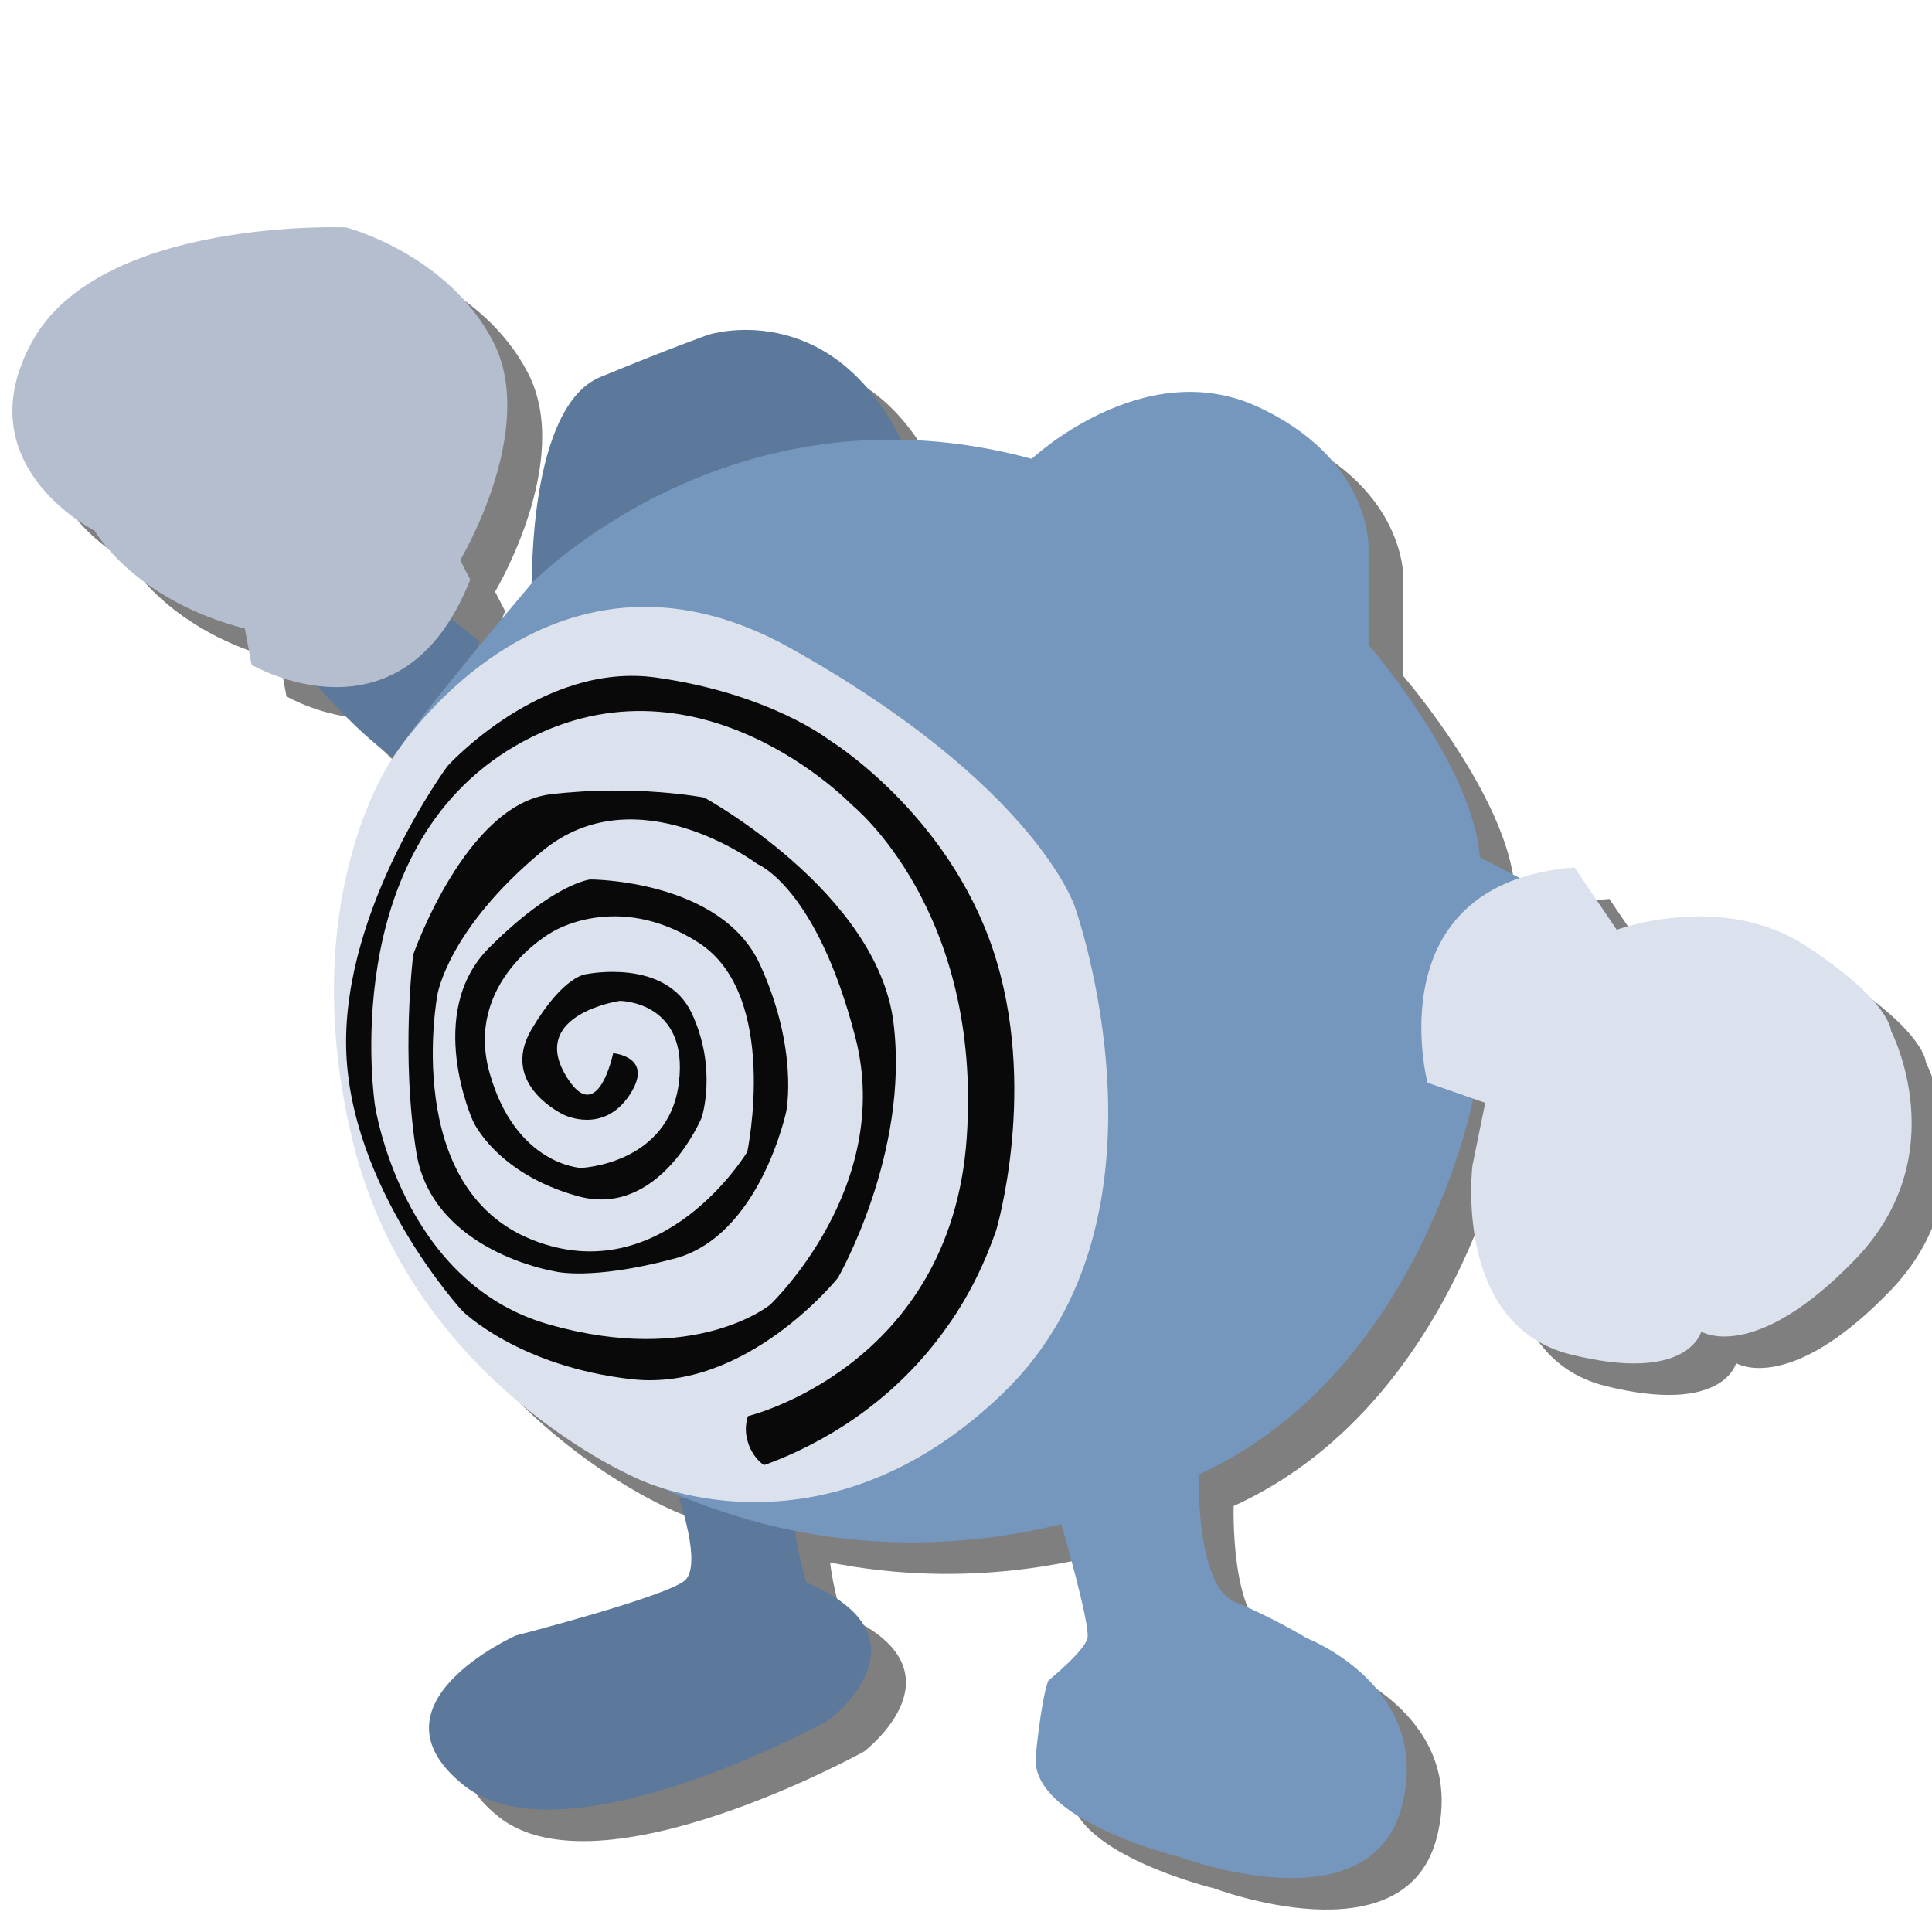 <?xml version="1.0" encoding="utf-8"?>
<!-- Generator: Adobe Illustrator 23.0.6, SVG Export Plug-In . SVG Version: 6.00 Build 0)  -->
<svg version="1.1" id="Layer_1" xmlns="http://www.w3.org/2000/svg" xmlns:xlink="http://www.w3.org/1999/xlink" x="0px" y="0px"
	 viewBox="0 0 288 288" style="enable-background:new 0 0 288 288;" xml:space="preserve">
<style type="text/css">
	.st0{opacity:0.5;}
	.st1{fill:#5C799B;}
	.st2{fill:#B5BECF;}
	.st3{fill:#7597BD;}
	.st4{fill:#DCE2ED;}
	.st5{fill:#090909;}
</style>
<g class="st0">
	<path d="M51.4,105.7c0,0,12.2,14.6,18.5,14.6l6.8-20l-6.8-5.4L51.4,105.7z"/>
	<path d="M84.5,91.6c0,0-0.5-26.3,10.2-30.7s16.1-6.3,16.1-6.3s18-5.8,28.7,15.6C150.3,91.6,84.5,91.6,84.5,91.6z"/>
	<path d="M106.4,228c0,0,3.4,9.7,1,12.2c-2.4,2.4-25.3,8.3-25.3,8.3s-22.9,10.2-7.8,22.3s54.5-9.7,54.5-9.7s16.1-12.2-3.4-20.5
		c0,0-3.4-10.7-1-15.1L106.4,228z"/>
	<path d="M41.7,98.4l1,5.4c0,0,22.4,13.1,32.6-12.7l-1.5-2.9c0,0,11.7-19.5,4.9-32.6s-21.9-17-21.9-17s-36.6-1.5-46.8,17
		s9.3,28.2,9.3,28.2S25.1,94.1,41.7,98.4z"/>
	<path d="M84.5,91.6c0,0,29.7-30.7,74.5-18.5c0,0,16.6-15.6,33.6-7.8s16.6,20.9,16.6,20.9v14.6c0,0,15.6,18,16.6,31.7l13.1,6.8
		l-14.1,29.2c0,0-7.8,40.9-40.9,56c0,0-0.5,16.6,5.4,19c5.8,2.4,10.7,5.4,10.7,5.4s19,7.3,14.1,25.3s-33.1,7.3-33.1,7.3
		s-22.4-5.4-21.4-15.1c1-9.7,1.9-11.2,1.9-11.2s5.4-4.4,5.8-6.3c0.5-1.9-3.9-17-3.9-17c-8.1,2-27.8,5.8-50.6-1.9
		c-5.7-1.9-24.9-8.7-39-26.3C46,168.8,62.3,121.5,63.6,118C66.1,114.1,69,110,84.5,91.6z"/>
	<path d="M218,166.1c0,0-7.8-29.7,21.9-32.1l6.3,9.3c0,0,15.6-5.8,28.2,2.4c12.7,8.3,12.7,12.7,12.7,12.7s9.7,18.5-5.4,34.1
		s-22.9,10.7-22.9,10.7s-1.9,7.8-19.5,3.4s-14.6-28.2-14.6-28.2l1.9-9.3L218,166.1z"/>
	<path d="M63.6,117.9c0,0,22.9-37,59.4-16.6s42.4,38.5,42.4,38.5s16.6,46.3-10.7,72.6s-54.5,12.7-54.5,12.7S66.6,211,57.8,174.9
		S63.6,117.9,63.6,117.9z"/>
	<path d="M116.7,215.8c0,0,30.2-7.3,32.6-41.4s-17.1-49.7-17.1-49.7s-23.4-24.4-50.2-8.8s-20.9,53.6-20.9,53.6s3.9,26.3,25.8,32.6
		s33.1-2.9,33.1-2.9s18.5-17.5,12.7-39.9c-5.8-22.4-14.6-25.8-14.6-25.8s-18-13.6-32.1-1.9S70.4,153,70.4,153s-5.4,28.7,14.1,36.5
		s32.1-13.1,32.1-13.1s4.9-23.4-7.3-31.2s-21.9-1.5-21.9-1.5s-13.1,7.3-9.2,21s13.6,14.1,13.6,14.1s13.1-0.5,14.6-12.7
		s-8.8-12.2-8.8-12.2s-13.1,1.9-8.3,10.7c4.9,8.8,7.3-2.9,7.3-2.9s6.3,0.5,2.4,6.3s-9.7,2.9-9.7,2.9s-9.7-4.4-4.9-12.7
		c4.9-8.3,8.3-8.3,8.3-8.3s11.7-2.4,15.6,5.8c3.9,8.3,1.5,15.6,1.5,15.6s-6.3,15.1-18.5,11.7s-15.6-11.2-15.6-11.2
		s-7.3-16.1,2.4-25.8s15.1-10.2,15.1-10.2s19.5,0,25.3,12.7s3.9,21.9,3.9,21.9s-3.9,18.5-16.6,21.9s-18,1.9-18,1.9
		s-18-2.9-20.5-17.5c-2.4-14.6-0.5-29.7-0.5-29.7s7.8-22.4,20.5-23.9s22.9,0.5,22.9,0.5s25.8,14.1,28.2,33.6c2.4,19.5-8.3,38-8.3,38
		s-13.6,17-30.7,15.1c-17-1.9-25.3-10.2-25.3-10.2s-16.9-18.4-17.3-39.3s15.1-41.9,15.1-41.9S86,103.3,103,105.7s25.8,9.3,25.8,9.3
		s17.5,10.7,24.4,31.2s0.5,41.9,0.5,41.9c-1.5,4.3-3.9,9.9-8.2,15.6c-9,12.1-20.8,17.4-26.4,19.4c-0.5-0.3-1.8-1.4-2.4-3.4
		C116.1,217.9,116.5,216.4,116.7,215.8z"/>
</g>
<g>
	<path class="st1" d="M46.2,101c0,0,12.2,14.6,18.5,14.6l6.8-20l-6.8-5.4L46.2,101z"/>
	<path class="st1" d="M79.3,86.9c0,0-0.5-26.3,10.2-30.7s16.1-6.3,16.1-6.3s18-5.8,28.7,15.6C145.1,86.9,79.3,86.9,79.3,86.9z"/>
	<path class="st1" d="M101.2,223.3c0,0,3.4,9.7,1,12.2c-2.4,2.4-25.3,8.3-25.3,8.3S54,254,69.1,266.1s54.5-9.7,54.5-9.7
		s16.1-12.2-3.4-20.5c0,0-3.4-10.7-1-15.1L101.2,223.3z"/>
	<path class="st2" d="M36.5,93.7l1,5.4c0,0,22.4,13.1,32.6-12.7l-1.5-2.9c0,0,11.7-19.5,4.9-32.6s-21.9-17-21.9-17S15,32.4,4.8,50.9
		s9.3,28.2,9.3,28.2S19.9,89.4,36.5,93.7z"/>
	<path class="st3" d="M79.3,86.9c0,0,29.7-30.7,74.5-18.5c0,0,16.6-15.6,33.6-7.8S204,81.5,204,81.5v14.6c0,0,15.6,18,16.6,31.7
		l13.1,6.8l-14.1,29.2c0,0-7.8,40.9-40.9,56c0,0-0.5,16.6,5.4,19c5.8,2.4,10.7,5.4,10.7,5.4s19,7.3,14.1,25.3s-33.1,7.3-33.1,7.3
		s-22.4-5.4-21.4-15.1c1-9.7,1.9-11.2,1.9-11.2s5.4-4.4,5.8-6.3c0.5-1.9-3.9-17-3.9-17c-8.1,2-27.8,5.8-50.6-1.9
		c-5.7-1.9-24.9-8.7-39-26.3c-27.8-34.9-11.5-82.2-10.2-85.7C60.9,109.4,63.8,105.3,79.3,86.9z"/>
	<path class="st4" d="M212.8,161.4c0,0-7.8-29.7,21.9-32.1l6.3,9.3c0,0,15.6-5.8,28.2,2.4c12.7,8.3,12.7,12.7,12.7,12.7
		s9.7,18.5-5.4,34.1s-22.9,10.7-22.9,10.7s-1.9,7.8-19.5,3.4s-14.6-28.2-14.6-28.2l1.9-9.3L212.8,161.4z"/>
	<path class="st4" d="M58.4,113.2c0,0,22.9-37,59.4-16.6s42.4,38.5,42.4,38.5s16.6,46.3-10.7,72.6S95,220.4,95,220.4
		s-33.6-14.1-42.4-50.2S58.4,113.2,58.4,113.2z"/>
	<path class="st5" d="M111.5,211.1c0,0,30.2-7.3,32.6-41.4S127,120,127,120s-23.4-24.4-50.2-8.8s-20.9,53.6-20.9,53.6
		s3.9,26.3,25.8,32.6s33.1-2.9,33.1-2.9s18.5-17.5,12.7-39.9s-14.6-25.8-14.6-25.8s-18-13.6-32.1-1.9s-15.6,21.4-15.6,21.4
		s-5.4,28.7,14.1,36.5s32.1-13.1,32.1-13.1s4.9-23.4-7.3-31.2S82.2,139,82.2,139s-13.1,7.3-9.2,21s13.6,14.1,13.6,14.1
		s13.1-0.5,14.6-12.7s-8.8-12.2-8.8-12.2s-13.1,1.9-8.3,10.7c4.9,8.8,7.3-2.9,7.3-2.9s6.3,0.5,2.4,6.3s-9.7,2.9-9.7,2.9
		s-9.7-4.4-4.9-12.7c4.9-8.3,8.3-8.3,8.3-8.3s11.7-2.4,15.6,5.8c3.9,8.3,1.5,15.6,1.5,15.6s-6.3,15.1-18.5,11.7
		s-15.6-11.2-15.6-11.2s-7.3-16.1,2.4-25.8S88,131.1,88,131.1s19.5,0,25.3,12.7s3.9,21.9,3.9,21.9s-3.9,18.5-16.6,21.9
		s-18,1.9-18,1.9s-18-2.9-20.5-17.5c-2.4-14.6-0.5-29.7-0.5-29.7s7.8-22.4,20.5-23.9s22.9,0.5,22.9,0.5s25.8,14.1,28.2,33.6
		c2.4,19.5-8.3,38-8.3,38s-13.6,17-30.7,15.1c-17-1.9-25.3-10.2-25.3-10.2S52,177,51.6,156.1s15.1-41.9,15.1-41.9
		S80.8,98.6,97.8,101s25.8,9.3,25.8,9.3s17.5,10.7,24.4,31.2s0.5,41.9,0.5,41.9c-1.5,4.3-3.9,9.9-8.2,15.6
		c-9,12.1-20.8,17.4-26.4,19.4c-0.5-0.3-1.8-1.4-2.4-3.4C110.9,213.2,111.3,211.7,111.5,211.1z"/>
</g>
</svg>

